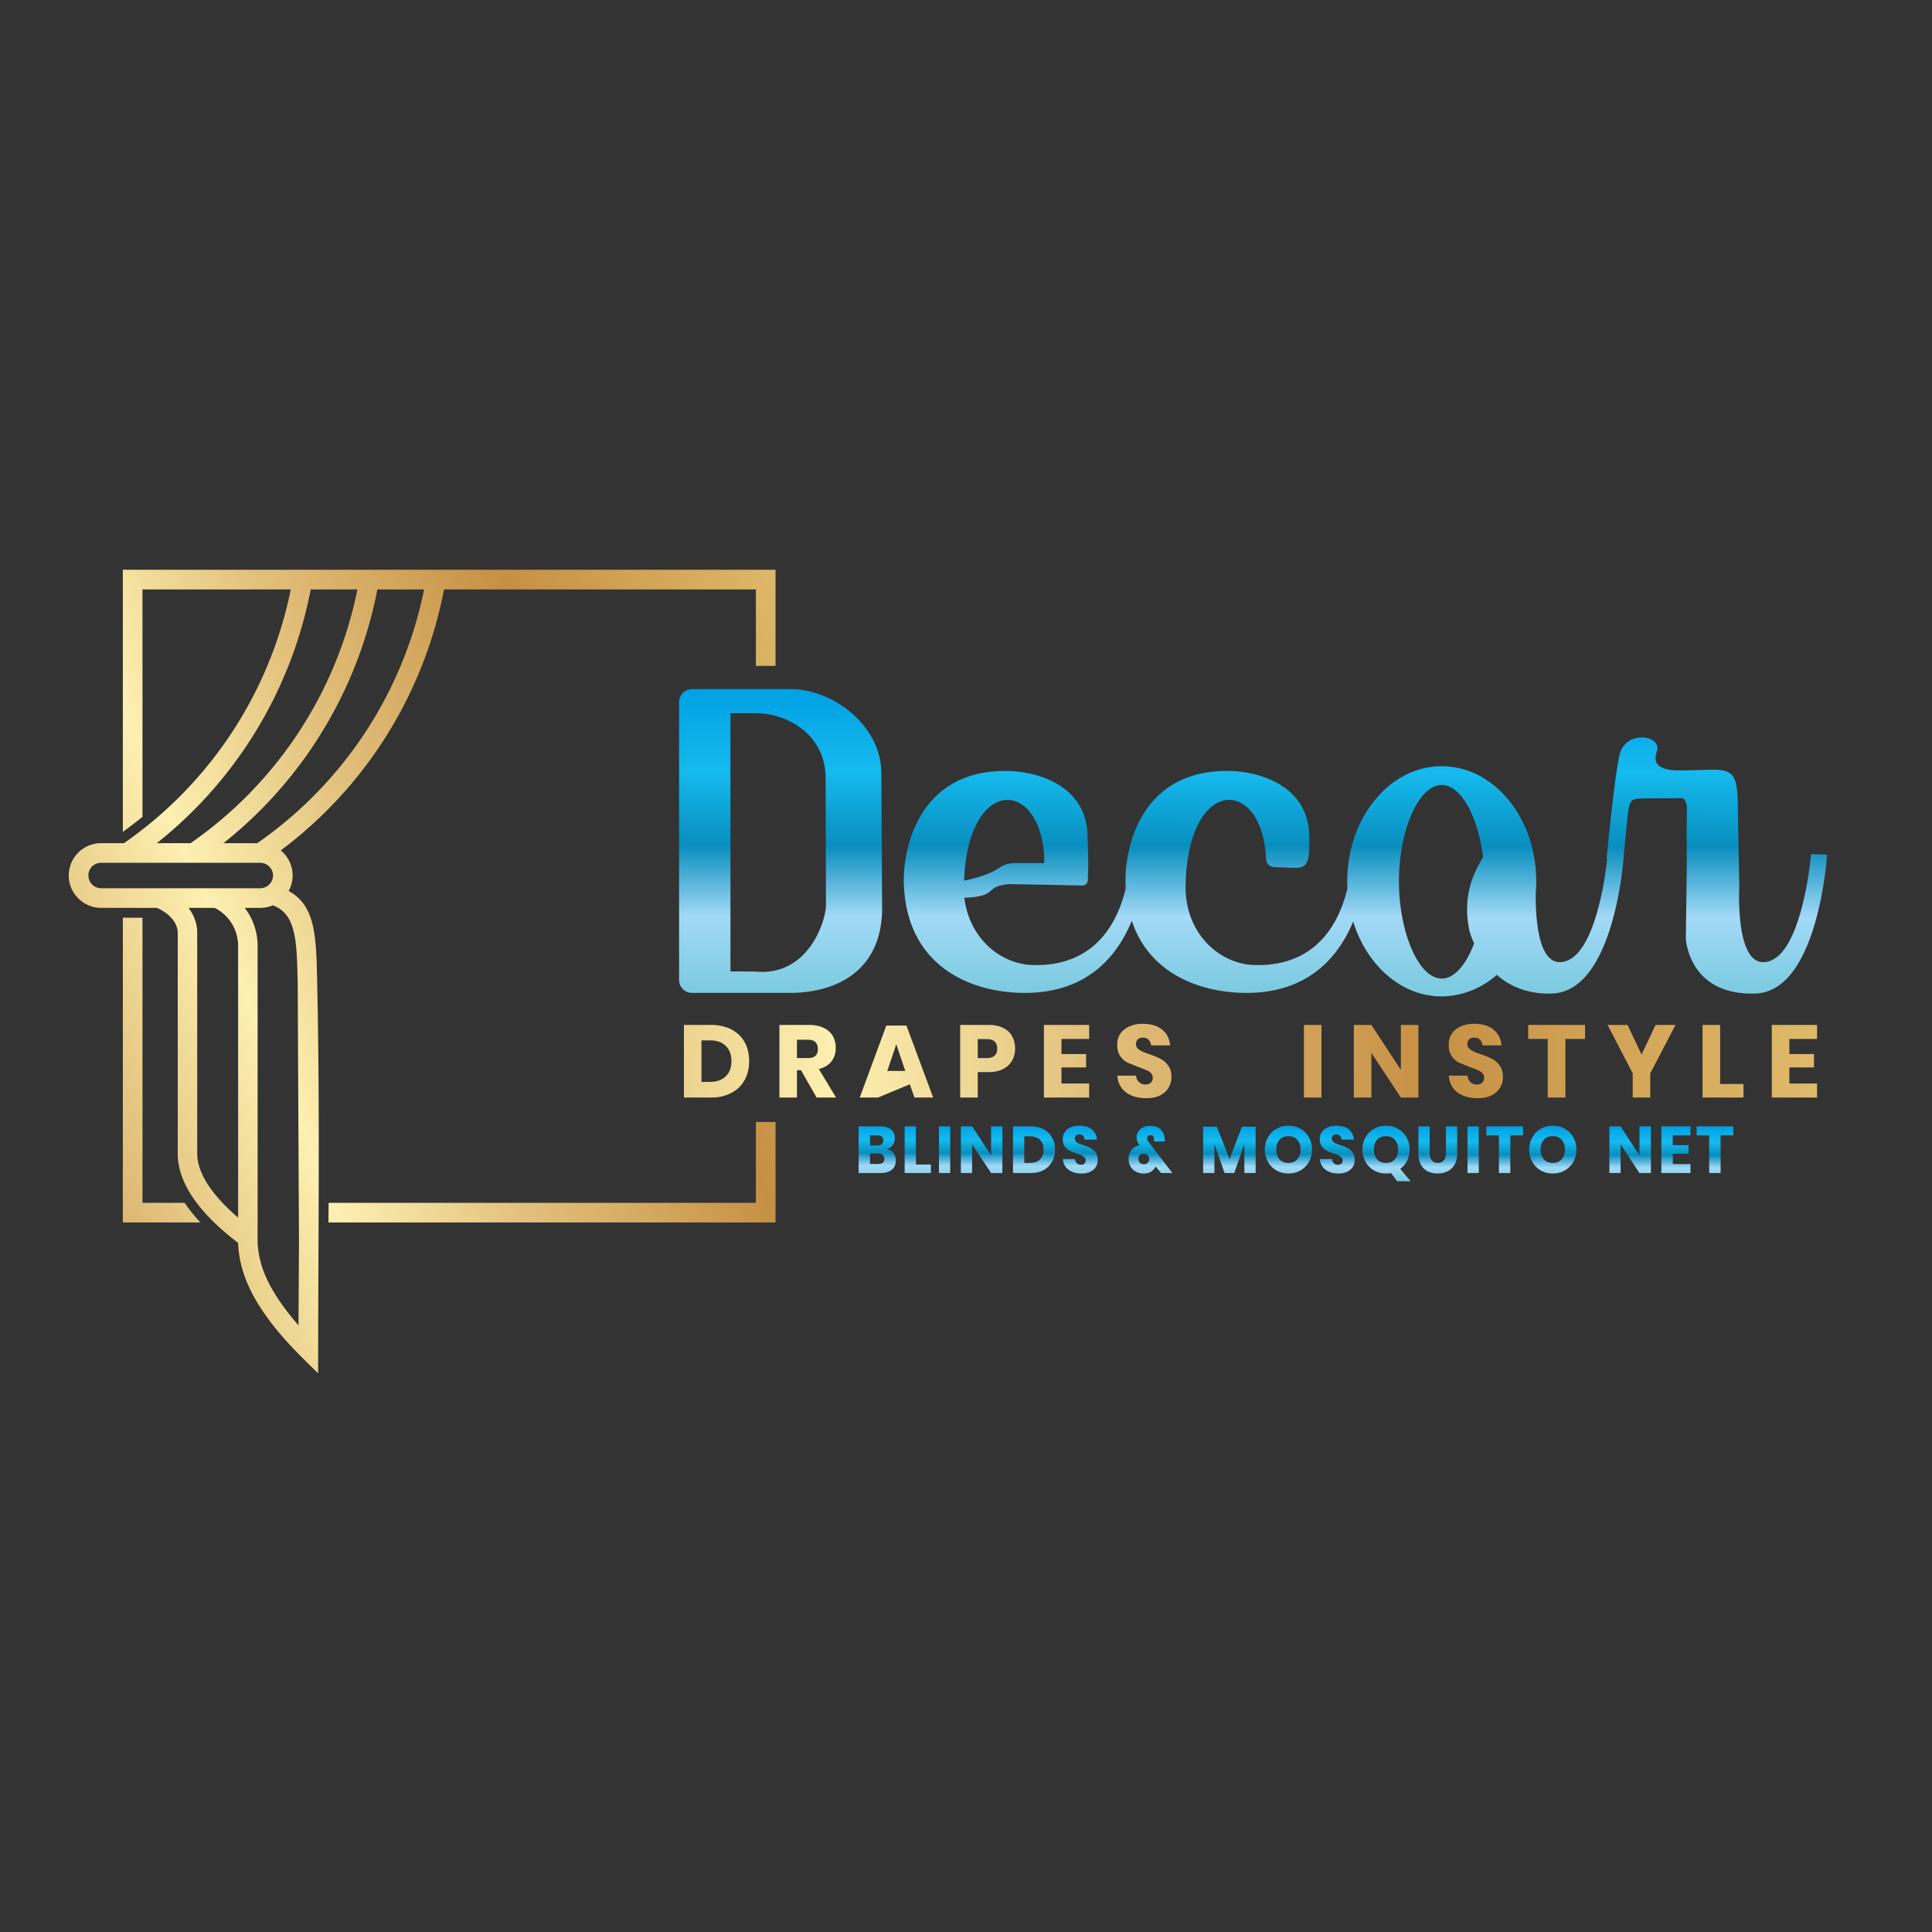 <svg xmlns="http://www.w3.org/2000/svg" viewBox="0 0 120 120" width="120" height="120"><rect x="0" y="0" width="120" height="120" fill="#333333" stroke="none"/><defs><linearGradient id="a" gradientUnits="userSpaceOnUse" x1="-10.41" y1="58.51" x2="63.65" y2="27.13"><stop offset="0" stop-color="#c48c40"/><stop offset=".141" stop-color="#e0be78"/><stop offset=".278" stop-color="#fdf0b1"/><stop offset=".412" stop-color="#e2c07b"/><stop offset=".588" stop-color="#c69044"/><stop offset=".8" stop-color="#e0bc6c"/><stop offset="1" stop-color="#fae994"/></linearGradient><linearGradient id="b" gradientUnits="userSpaceOnUse" x1="80.5" y1="69.92" x2="80.49" y2="73.37"><stop offset="0" stop-color="#00a0e3"/><stop offset=".271" stop-color="#15baee"/><stop offset=".51" stop-color="#088ebe"/><stop offset=".741" stop-color="#a2d9f7"/><stop offset="1" stop-color="#79cadf"/></linearGradient><linearGradient id="c" href="#b" x1="77.84" y1="42.8" x2="77.82" y2="61.89"/><linearGradient id="d" href="#a" x1="18.95" y1="65.73" x2="137.67" y2="62.83"/></defs><path d="M46.53 65.91c0 .44-.09.83-.28 1.17a1.92 1.92 0 0 1-.82.8c-.35.19-.77.29-1.25.29h-1.7v-4.51h1.7c.48 0 .9.1 1.25.28.36.19.63.45.82.79s.28.74.28 1.18zm-2.45 1.29c.43 0 .76-.12.99-.34.24-.23.36-.54.36-.95s-.12-.73-.36-.95c-.23-.23-.56-.34-.99-.34h-.51v2.58h.51zm6.64.97l-.97-1.7h-.25v1.7h-1.09v-4.51h1.86c.36 0 .66.07.9.19a1.25 1.25 0 0 1 .56.5 1.53 1.53 0 0 1 .18.74c0 .33-.09.61-.27.84s-.44.38-.78.47l1.07 1.77h-1.21zm-1.22-2.45h.67c.22 0 .38-.05.48-.14.1-.1.15-.24.15-.42s-.05-.32-.15-.43c-.1-.1-.26-.15-.48-.15h-.67v1.14zm7.01 1.63l-1.97.82H53.4l1.65-4.47h1.25l1.66 4.47H56.8l-.29-.82zm-.28-.83l-.56-1.66-.56 1.66h1.12zm4.5.07v1.58h-1.09v-4.51h1.76c.54 0 .94.14 1.23.4.28.27.42.63.42 1.08a1.48 1.48 0 0 1-.19.74c-.13.22-.31.4-.56.52-.25.13-.55.19-.9.19h-.67zm.55-.87c.44 0 .66-.2.66-.58 0-.4-.22-.6-.66-.6h-.55v1.18h.55zm4.65-1.19v.94h1.53v.83h-1.53v1h1.72v.87h-2.81v-4.51h2.81v.87h-1.72zm6.83 2.37a1.26 1.26 0 0 1-.18.66c-.12.2-.3.36-.53.48-.24.12-.53.17-.86.17-.51 0-.92-.12-1.25-.36-.33-.25-.51-.6-.54-1.04h1.16c.02.17.08.31.19.4.1.1.23.15.39.15.14 0 .25-.04.34-.11.08-.08.12-.18.12-.31 0-.11-.04-.21-.11-.29-.08-.07-.17-.14-.28-.18a7.61 7.61 0 0 0-.46-.18l-.7-.28c-.18-.09-.34-.23-.47-.41-.12-.18-.19-.42-.19-.71 0-.26.07-.5.2-.69.14-.2.33-.35.57-.45.24-.11.51-.16.82-.16.51 0 .9.12 1.2.36s.46.57.5.98H71.5c-.02-.15-.07-.26-.16-.35s-.21-.13-.36-.13c-.12 0-.23.03-.3.1-.08.07-.12.17-.12.3 0 .1.03.2.1.27a.91.91 0 0 0 .27.18c.1.05.26.11.46.18.29.1.52.19.7.29.19.1.34.23.47.42.14.18.2.42.2.71zm9.32-3.24v4.51h-1.09v-4.51h1.09zm6.02 4.51h-1.09l-1.83-2.77v2.77h-1.09v-4.51h1.09l1.83 2.79v-2.79h1.09v4.51zm5.25-1.27a1.26 1.26 0 0 1-.18.66c-.13.2-.3.36-.54.48s-.52.17-.86.17c-.5 0-.92-.12-1.25-.36-.32-.25-.5-.6-.53-1.04h1.16c.02.17.08.31.18.4.1.1.24.15.4.15.14 0 .25-.04.33-.11.08-.08.12-.18.12-.31 0-.11-.04-.21-.11-.29-.07-.07-.17-.14-.28-.18-.11-.05-.26-.11-.46-.18l-.7-.28c-.18-.09-.33-.23-.46-.41s-.19-.42-.19-.71c0-.26.06-.5.2-.69a1.25 1.25 0 0 1 .56-.45c.24-.11.52-.16.83-.16.5 0 .9.12 1.19.36.3.24.47.57.5.98h-1.17c-.03-.15-.08-.26-.17-.35-.08-.09-.2-.13-.35-.13-.13 0-.23.03-.31.1s-.12.17-.12.3c0 .1.03.2.11.27s.15.13.26.18.26.11.46.18c.29.1.53.19.71.29s.34.23.47.42c.13.18.2.42.2.71zm5.1-3.24v.87h-1.22v3.64h-1.1v-3.64h-1.21v-.87h3.53zm5.62 0l-1.57 3.01v1.5h-1.09v-1.5l-1.56-3.01h1.24l.87 1.84.87-1.84h1.24zm2.77 3.67h1.45v.84h-2.54v-4.51h1.09v3.67zm4.3-2.8v.94h1.53v.83h-1.53v1h1.72v.87h-2.81v-4.51h2.81v.87h-1.72z" fill="url(#d)"/><path d="M6.28 52.37H7.7a25.27 25.27 0 0 0 10.36-15.76H8.85v14.13a35.71 35.71 0 0 1-1.22.93V35.39h40.54v5.97h-1.22v-4.75H27.58a26.46 26.46 0 0 1-10.14 16.21c.75.62.95 1.67.49 2.52 1.67.91 1.71 2.82 1.77 5.62.18 8.12.06 16.23.06 24.34-.93-.91-1.85-1.8-2.67-2.82-1.23-1.54-2.23-3.26-2.3-5.28-1.67-1.28-3.73-3.24-3.75-5.51V58c.02-.76-.65-1.34-1.3-1.61H6.28c-1.11 0-2.01-.91-2.01-2.01a2.01 2.01 0 0 1 2.01-2.01zm41.89 17.32v6.24H20.4l.01-1.22h26.54v-5.02h1.22zM19.3 36.61c-1.2 6.22-4.59 11.82-9.56 15.76h2.1A25.27 25.27 0 0 0 22.2 36.61h-2.9zm4.14 0c-1.2 6.22-4.59 11.82-9.56 15.76h2.1a25.27 25.27 0 0 0 10.36-15.76h-2.9zM12.45 75.93H7.63V57h1.22v17.71h2.62a9.52 9.52 0 0 0 .98 1.22zm2.34-.3V58.81c.02-1.03-.55-1.97-1.46-2.42h-1.62c.36.48.56 1.04.54 1.63v13.66c.02 1.53 1.45 3.01 2.54 3.95zm1.38-20.46a.8.8 0 0 0 .79-.79.8.8 0 0 0-.79-.79H6.28a.78.78 0 0 0-.79.79.79.79 0 0 0 .79.79h9.89zm.78 1.06a2.05 2.05 0 0 1-.78.16h-.97a3.86 3.86 0 0 1 .8 2.43v18.11c-.01 1.15.36 2.21.93 3.19.45.78 1.01 1.51 1.61 2.2l.03-5.2-.08-16.13c-.06-2.56-.09-4.21-1.54-4.76z" fill="url(#a)"/><g fill-rule="nonzero"><path d="M54.74 47.94c-.06-2.93-3.02-5.09-5.52-5.14h-.03-6.21c-.44 0-.8.36-.8.8v17.27c0 .44.36.8.8.8h6.21.03c2.66-.05 5.51-1.3 5.57-5.17l-.05-8.56h0zm-7.79 12.41c-.06-.01-.88-.01-1.58-.01V44.3h1.58c1.96 0 4.34 1.34 4.33 4.04l.02 7.91c0 .88-1.05 4.39-4.35 4.1h0zm23.23-7.3s.13 7.06-6.04 6.89c-2.02-.06-3.95-1.68-4.24-4.18 2.19-.09 1.14-.69 2.78-.85l4.54.09c.2 0 .35-.16.35-.35v-.24c.05-.59 0-1.86-.02-2.52-.08-3.13-3.15-3.96-4.88-4-5.59-.15-6.6 4.8-6.53 6.99.17 5.27 4.34 6.83 7.63 6.79 7.41-.09 7.37-8.58 7.37-8.58l-.96-.04zm-5.32.13c.01.07-.01.23-.01.43h-1.89c-1.14.09-.6.56-3.08 1.09.25-6.42 4.66-6.4 4.98-1.52h0zm19.09-.13s.13 7.06-6.04 6.89c-2.22-.07-4.32-2.01-4.27-4.93.12-6.73 4.66-6.79 4.99-1.83.02.22-.03.69.68.69 1.68 0 2.07.46 2.01-1.98-.08-3.13-3.15-3.96-4.88-4-5.59-.15-6.6 4.8-6.53 6.99.17 5.27 4.34 6.83 7.63 6.79 7.41-.09 7.37-8.58 7.37-8.58l-.96-.04zm15.91 0s-.57 6.63-2.95 6.71c-1.49.05-1.54-3.27-1.52-4.33a7.79 7.79 0 0 0 .03-.69c0-3.94-2.63-7.15-5.87-7.15s-5.87 3.21-5.87 7.15 2.63 7.15 5.87 7.15c1.26-.02 2.48-.5 3.42-1.34.77.68 1.88 1.21 3.42 1.16 3.94-.12 4.47-8.62 4.47-8.62l-1-.04zm-8.6 4.72c.07.28.18.56.3.83-.49 1.29-1.21 2.18-2.01 2.18-1.47 0-2.66-2.96-2.66-6.04 0-3.09 1.19-5.98 2.66-5.98 1.23 0 2.26 2.02 2.57 4.48-.72 1.15-1.26 2.57-.86 4.53h0zm21.23-4.72s-.56 6.63-2.94 6.71c-1.78.07-1.52-4.64-1.52-4.64l-.09-4.89c0-2.94-.52-2.38-3.64-2.38-1.73 0-1.51-.79-1.39-1.17.35-1.04-1.99-1.39-2.33.26-.35 1.65-.79 6.41-.79 6.41h1.04l.26-2.64c.12-1.03.23-1.09.83-1.11.08-.01.78-.02 2.26-.02.17 0 .64-.21.6.88-.03.87-.01 2.29-.01 3.37l-.06 4.47s.16 3.54 4.31 3.41c3.94-.12 4.46-8.62 4.46-8.62l-.99-.04z" fill="url(#c)"/><path d="M55.07 71.37c.18.04.32.12.42.25s.15.28.15.45c0 .25-.08.44-.24.58-.17.14-.41.21-.72.21h-1.35v-2.9h1.32c.3 0 .53.06.69.19s.24.31.24.55a.7.7 0 0 1-.14.44c-.09.12-.22.19-.37.23zm-1.03-.22h.45c.25 0 .37-.11.37-.32 0-.2-.12-.31-.37-.31h-.45v.63zm.5 1.14c.26 0 .39-.1.39-.32 0-.1-.04-.18-.11-.24s-.16-.09-.29-.09h-.49v.65h.5zm2.35.04h.93v.53h-1.63v-2.9h.7v2.37zm2.13-2.37v2.9h-.7v-2.9h.7zm3.24 2.9h-.7l-1.18-1.78v1.78h-.7v-2.9h.7l1.18 1.8v-1.8h.7v2.9zm3.27-1.46c0 .29-.06.54-.19.76a1.3 1.3 0 0 1-.52.52c-.23.12-.5.18-.81.18h-1.09v-2.9h1.09c.31 0 .58.06.81.18a1.22 1.22 0 0 1 .52.51c.13.22.19.47.19.75zm-1.58.83c.27 0 .49-.07.64-.21.15-.15.23-.35.23-.62 0-.26-.08-.46-.23-.61-.15-.14-.37-.21-.64-.21h-.33v1.65h.33zm4.23-.18c0 .15-.03.29-.11.42s-.20.23-.35.31c-.15.07-.33.11-.55.11-.33 0-.59-.08-.8-.24-.22-.16-.33-.38-.35-.66h.75a.44.44 0 0 0 .11.26c.07.06.16.09.26.09.09 0 .16-.02.21-.07.06-.05.08-.12.08-.20 0-.07-.02-.13-.07-.18s-.11-.09-.18-.13l-.29-.11c-.19-.06-.34-.12-.45-.18-.12-.06-.22-.15-.30-.26-.09-.12-.13-.27-.13-.46 0-.17.05-.32.13-.44.09-.13.21-.23.37-.29.15-.07.33-.10.53-.10.32 0 .58.07.77.22.19.16.30.37.32.64h-.76c-.01-.10-.05-.17-.10-.23-.06-.06-.14-.09-.23-.09-.08 0-.15.03-.20.07s-.08.11-.08.19c0 .07.03.13.07.18.05.05.10.09.17.12s.17.06.30.11c.18.06.33.12.45.19a.88.88 0 0 1 .31.27c.08.11.12.27.12.46zm3.94.81l-.34-.40-.07.10a.67.67 0 0 1-.26.24c-.12.06-.26.09-.41.09a1.0 1.0 0 0 1-.50-.12.82.82 0 0 1-.32-.32.9.9 0 0 1-.12-.46c0-.24.07-.43.19-.58.13-.16.29-.24.49-.27l-.05-.08c-.05-.07-.08-.14-.10-.20-.02-.07-.03-.15-.03-.23a.59.59 0 0 1 .10-.34c.06-.11.16-.20.29-.26.12-.07.27-.10.45-.10.25 0 .44.05.58.16a.78.78 0 0 1 .28.41c.04.12.05.26.05.40h-.66c0-.05 0-.10-.01-.15 0-.16-.08-.24-.22-.24-.06 0-.11.02-.15.06-.04.03-.06.08-.06.13s.01.09.03.13c.03.04.06.09.10.15l1.44 1.88h-.70zm-1.07-.55a.3.3 0 0 0 .23-.09.29.29 0 0 0 .10-.23.33.33 0 0 0-.10-.24c-.07-.06-.16-.09-.25-.09-.10 0-.17.02-.23.08-.06.05-.09.13-.09.23s.03.18.09.25c.07.06.15.09.25.09zm6.94-2.33v2.88h-.70v-1.80l-.63 1.80h-.60l-.63-1.80v1.80h-.70v-2.88h.85l.79 2.01.77-2.01h.85zm2.04-.06c.27 0 .52.06.74.19a1.35 1.35 0 0 1 .53.53 1.48 1.48 0 0 1 .19.76c0 .29-.06.54-.19.77a1.42 1.42 0 0 1-.53.53c-.23.13-.47.19-.74.19s-.52-.06-.74-.19a1.35 1.35 0 0 1-.53-.53c-.13-.23-.20-.48-.20-.77 0-.28.07-.54.20-.76.13-.23.30-.41.53-.53.22-.13.47-.19.74-.19zm0 .65c-.23 0-.42.07-.55.22-.14.15-.21.35-.21.61s.07.46.21.61c.13.15.32.22.55.22.22 0 .41-.07.54-.22.14-.15.21-.35.21-.61 0-.25-.07-.46-.21-.61-.13-.15-.31-.22-.54-.22zm4.11 1.48c0 .15-.03.29-.11.42s-.20.23-.35.31c-.15.07-.33.11-.55.11-.32 0-.59-.08-.80-.24a.87.87 0 0 1-.35-.66h.75c.01.11.05.19.12.26.06.06.15.09.25.09.09 0 .16-.02.22-.07.05-.05.07-.12.07-.20 0-.07-.02-.13-.07-.18s-.11-.09-.18-.13l-.29-.11c-.19-.06-.34-.12-.45-.18-.12-.06-.22-.15-.30-.26-.08-.12-.13-.27-.13-.46 0-.17.05-.32.13-.44.09-.13.21-.23.37-.29.15-.07.33-.10.53-.10.32 0 .58.07.77.22.19.16.30.37.32.64h-.76c-.01-.10-.05-.17-.10-.23-.06-.06-.14-.09-.23-.09-.08 0-.15.03-.20.07s-.08.11-.08.19c0 .07.03.13.07.18.05.05.10.09.17.12s.17.06.30.11c.18.06.34.12.45.19a.88.88 0 0 1 .31.27c.08.11.12.27.12.46zm2.64 1.32l-.38-.51a1.71 1.71 0 0 1-.31.03c-.27 0-.52-.06-.74-.19a1.35 1.35 0 0 1-.53-.53c-.13-.23-.20-.48-.20-.77 0-.28.07-.54.20-.76.13-.23.30-.41.53-.53.22-.13.47-.19.74-.19s.52.06.74.19a1.35 1.35 0 0 1 .53.53 1.48 1.48 0 0 1 .19.76c0 .25-.05.48-.15.69a1.43 1.43 0 0 1-.43.51l.65.77h-.84zm-1.44-1.97c0 .26.06.46.20.61.13.15.32.22.55.22.22 0 .41-.07.54-.22.14-.15.21-.35.21-.61 0-.25-.07-.46-.21-.61-.13-.15-.31-.22-.54-.22s-.42.07-.55.22c-.14.15-.20.35-.20.61zm3.46-1.44v1.68c0 .19.04.33.13.43.09.11.21.16.37.16.17 0 .29-.05.38-.16.09-.10.13-.24.13-.43v-1.68h.70v1.68c0 .27-.05.50-.16.69a1.05 1.05 0 0 1-.44.42 1.38 1.38 0 0 1-.62.14 1.38 1.38 0 0 1-.62-.14 1.0 1.0 0 0 1-.42-.42c-.10-.19-.15-.42-.15-.69v-1.68h.70zm3.05 0v2.90h-.70v-2.90h.70zm2.75 0v.56h-.79v2.34h-.71v-2.34h-.78v-.56h2.28zm1.85-.04c.27 0 .52.06.74.19a1.35 1.35 0 0 1 .53.53 1.48 1.48 0 0 1 .19.76c0 .29-.06.54-.19.77a1.42 1.42 0 0 1-.53.53c-.23.13-.47.19-.74.19-.28 0-.52-.06-.75-.19-.22-.13-.39-.30-.52-.53s-.20-.48-.20-.77c0-.28.07-.54.20-.76.13-.23.30-.41.52-.53.23-.13.47-.19.75-.19zm0 .65c-.23 0-.42.07-.55.22-.14.15-.21.35-.21.61s.07.46.21.61c.13.15.32.22.55.22a.7.7 0 0 0 .54-.22c.14-.15.21-.35.21-.61 0-.25-.07-.46-.21-.61-.13-.15-.31-.22-.54-.22zm6.09 2.29h-.71l-1.17-1.78v1.78h-.70v-2.90h.70l1.17 1.80v-1.80h.71v2.90zm1.36-2.34v.61h.98v.53h-.98v.64h1.10v.56h-1.81v-2.90H105v.56h-1.10zm3.76-.56v.56h-.79v2.34h-.71v-2.34h-.78v-.56h2.28z" fill="url(#b)"/></g></svg>